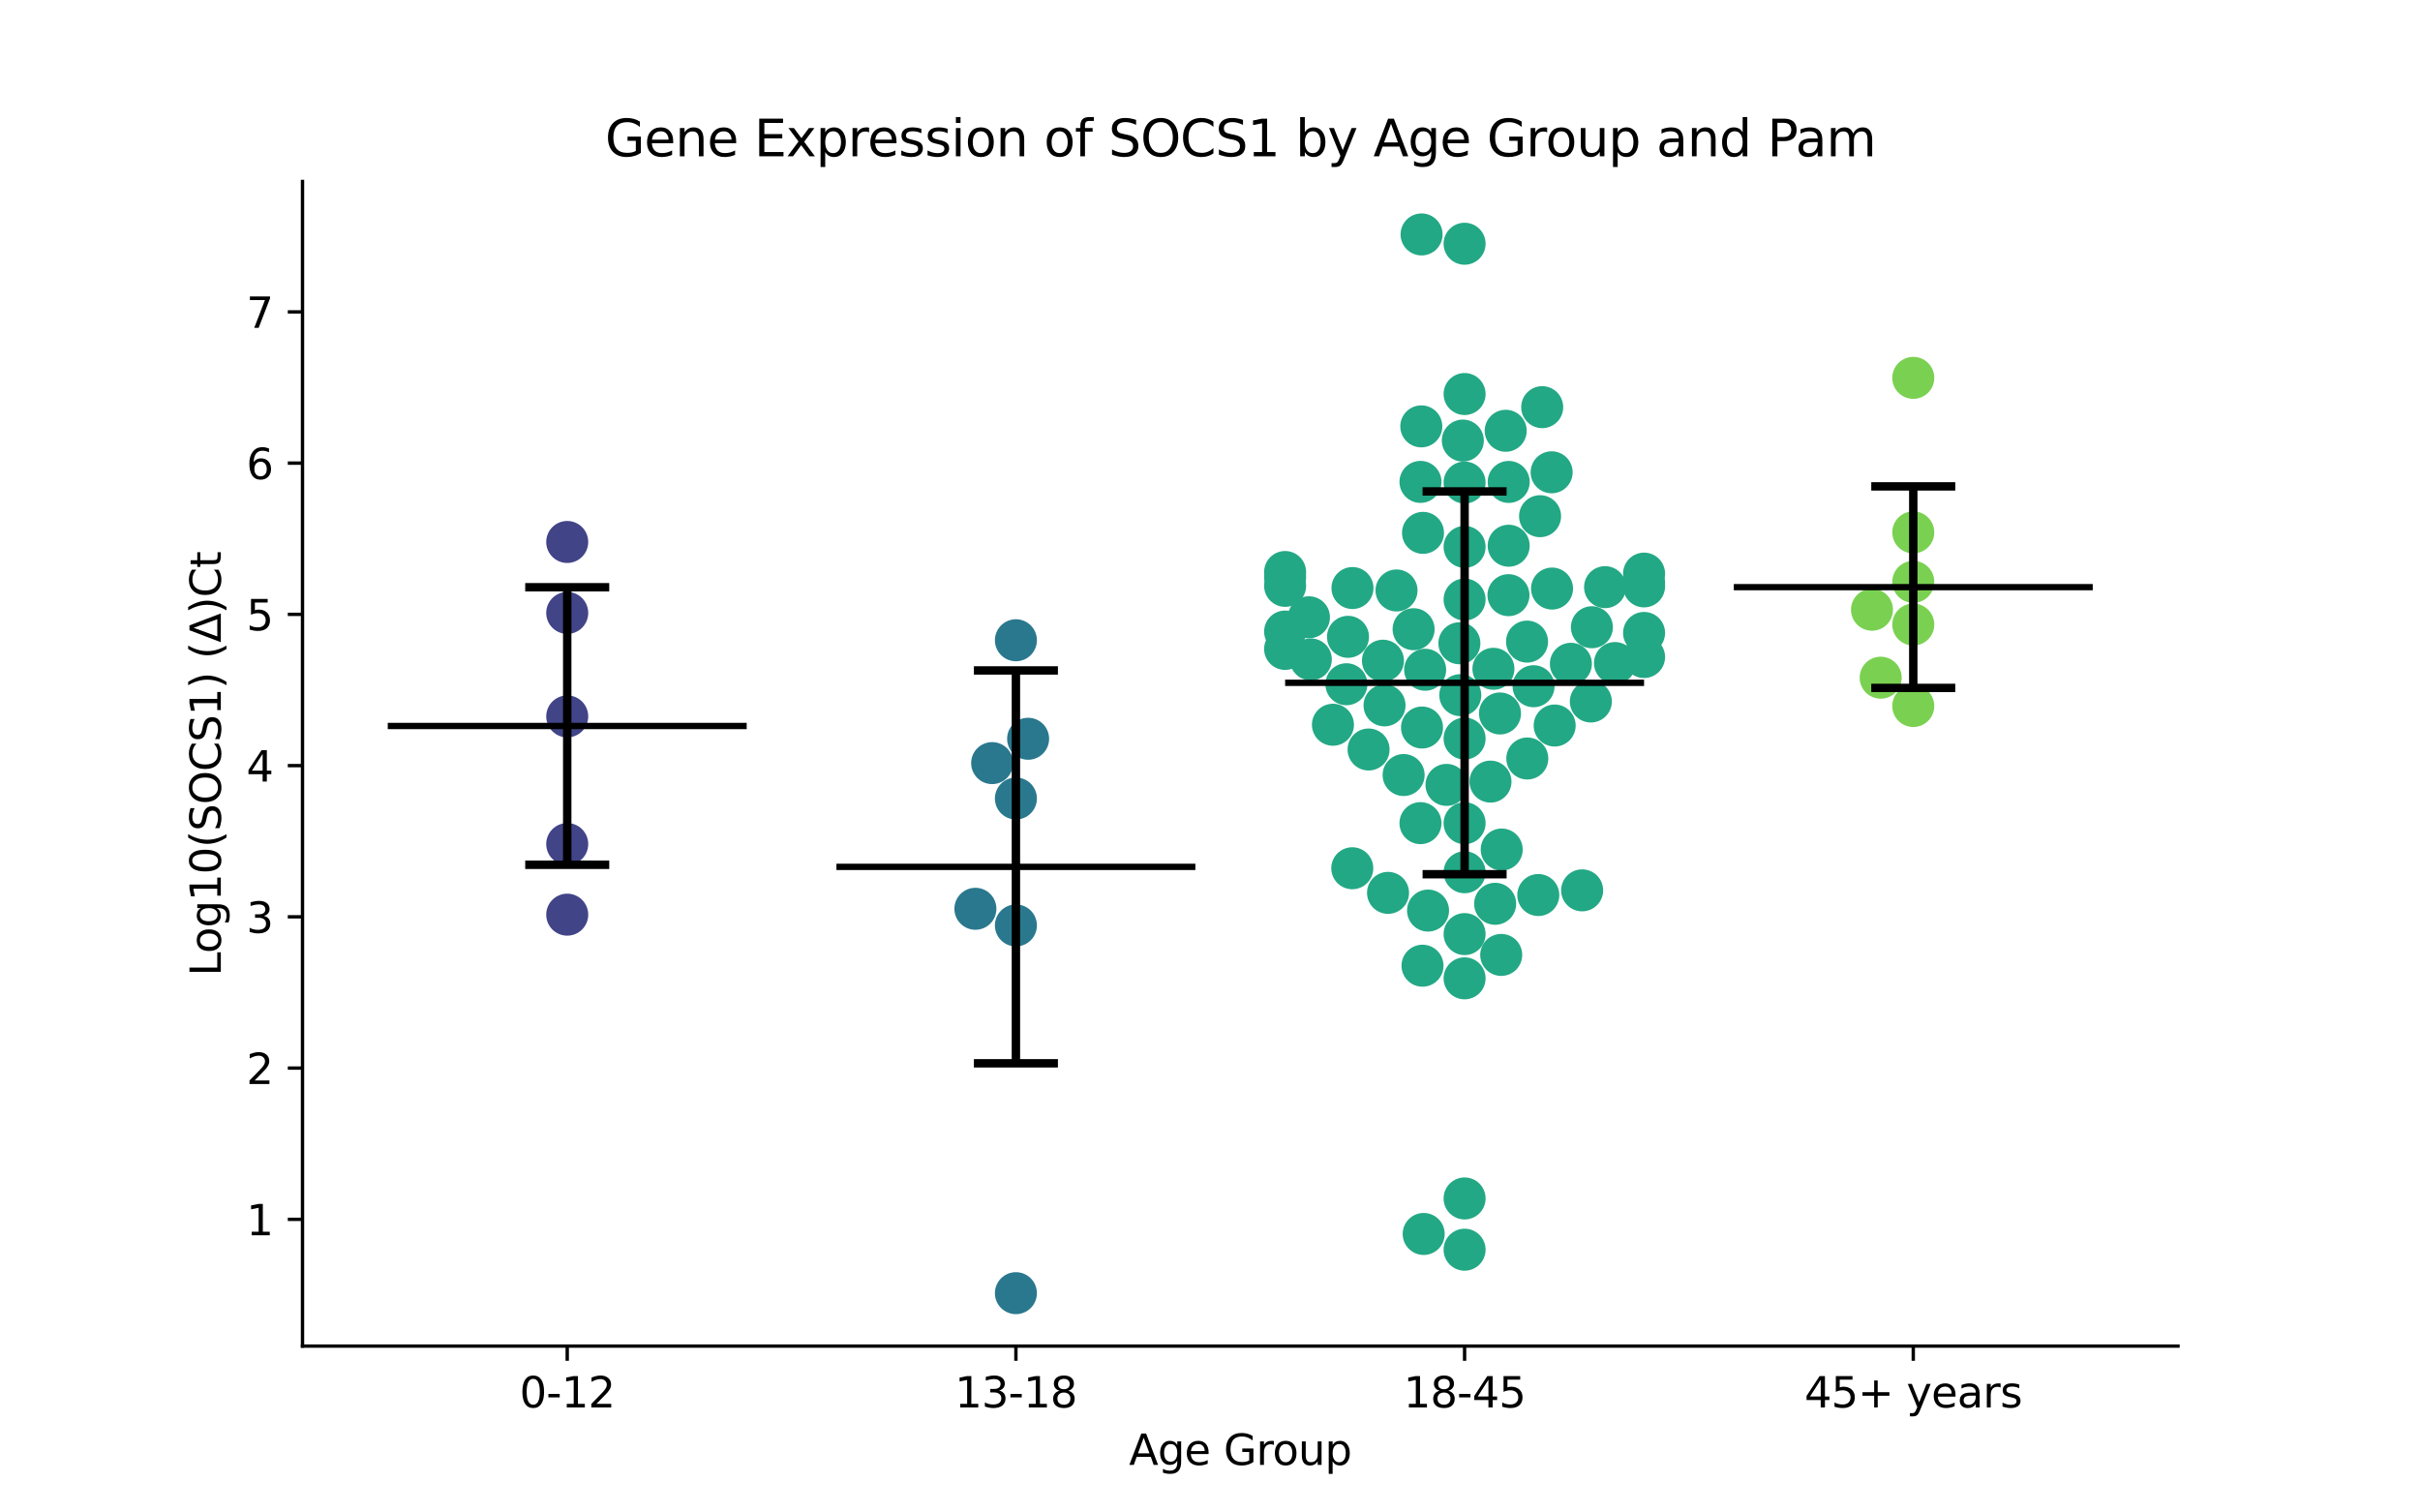 <?xml version="1.0" encoding="utf-8" standalone="no"?>
<!DOCTYPE svg PUBLIC "-//W3C//DTD SVG 1.1//EN"
  "http://www.w3.org/Graphics/SVG/1.1/DTD/svg11.dtd">
<svg xmlns:xlink="http://www.w3.org/1999/xlink" width="576pt" height="360pt" viewBox="0 0 576 360" xmlns="http://www.w3.org/2000/svg" version="1.1">
 <defs>
  <style type="text/css">*{stroke-linejoin: round; stroke-linecap: butt}</style>
 </defs>
 <g id="figure_1">
  <g id="patch_1">
   <path d="M 0 360 
L 576 360 
L 576 0 
L 0 0 
z
" style="fill: #ffffff"/>
  </g>
  <g id="axes_1">
   <g id="patch_2">
    <path d="M 72 320.4 
L 518.4 320.4 
L 518.4 43.2 
L 72 43.2 
z
" style="fill: #ffffff"/>
   </g>
   <g id="PathCollection_1">
    <defs>
     <path id="C0_0_659a786f0b" d="M 0 5 
C 1.326 5 2.598 4.473 3.536 3.536 
C 4.473 2.598 5 1.326 5 -0 
C 5 -1.326 4.473 -2.598 3.536 -3.536 
C 2.598 -4.473 1.326 -5 0 -5 
C -1.326 -5 -2.598 -4.473 -3.536 -3.536 
C -4.473 -2.598 -5 -1.326 -5 0 
C -5 1.326 -4.473 2.598 -3.536 3.536 
C -2.598 4.473 -1.326 5 0 5 
z
"/>
    </defs>
    <g clip-path="url(#p7f934fee6c)">
     <use xlink:href="#C0_0_659a786f0b" x="135.009" y="145.886" style="fill: #414487"/>
    </g>
    <g clip-path="url(#p7f934fee6c)">
     <use xlink:href="#C0_0_659a786f0b" x="135.009" y="170.52" style="fill: #414487"/>
    </g>
    <g clip-path="url(#p7f934fee6c)">
     <use xlink:href="#C0_0_659a786f0b" x="135.009" y="128.999" style="fill: #414487"/>
    </g>
    <g clip-path="url(#p7f934fee6c)">
     <use xlink:href="#C0_0_659a786f0b" x="135.009" y="217.708" style="fill: #414487"/>
    </g>
    <g clip-path="url(#p7f934fee6c)">
     <use xlink:href="#C0_0_659a786f0b" x="135.009" y="200.905" style="fill: #414487"/>
    </g>
   </g>
   <g id="PathCollection_2">
    <defs>
     <path id="C1_0_68ed015bf0" d="M 0 5 
C 1.326 5 2.598 4.473 3.536 3.536 
C 4.473 2.598 5 1.326 5 -0 
C 5 -1.326 4.473 -2.598 3.536 -3.536 
C 2.598 -4.473 1.326 -5 0 -5 
C -1.326 -5 -2.598 -4.473 -3.536 -3.536 
C -4.473 -2.598 -5 -1.326 -5 0 
C -5 1.326 -4.473 2.598 -3.536 3.536 
C -2.598 4.473 -1.326 5 0 5 
z
"/>
    </defs>
    <g clip-path="url(#p7f934fee6c)">
     <use xlink:href="#C1_0_68ed015bf0" x="241.803" y="152.394" style="fill: #2a788e"/>
    </g>
    <g clip-path="url(#p7f934fee6c)">
     <use xlink:href="#C1_0_68ed015bf0" x="241.803" y="307.8" style="fill: #2a788e"/>
    </g>
    <g clip-path="url(#p7f934fee6c)">
     <use xlink:href="#C1_0_68ed015bf0" x="232.161" y="216.309" style="fill: #2a788e"/>
    </g>
    <g clip-path="url(#p7f934fee6c)">
     <use xlink:href="#C1_0_68ed015bf0" x="241.803" y="220.269" style="fill: #2a788e"/>
    </g>
    <g clip-path="url(#p7f934fee6c)">
     <use xlink:href="#C1_0_68ed015bf0" x="241.803" y="190.059" style="fill: #2a788e"/>
    </g>
    <g clip-path="url(#p7f934fee6c)">
     <use xlink:href="#C1_0_68ed015bf0" x="244.708" y="175.84" style="fill: #2a788e"/>
    </g>
    <g clip-path="url(#p7f934fee6c)">
     <use xlink:href="#C1_0_68ed015bf0" x="236.149" y="181.633" style="fill: #2a788e"/>
    </g>
   </g>
   <g id="PathCollection_3">
    <defs>
     <path id="C2_0_ad9849f127" d="M 0 5 
C 1.326 5 2.598 4.473 3.536 3.536 
C 4.473 2.598 5 1.326 5 -0 
C 5 -1.326 4.473 -2.598 3.536 -3.536 
C 2.598 -4.473 1.326 -5 0 -5 
C -1.326 -5 -2.598 -4.473 -3.536 -3.536 
C -4.473 -2.598 -5 -1.326 -5 0 
C -5 1.326 -4.473 2.598 -3.536 3.536 
C -2.598 4.473 -1.326 5 0 5 
z
"/>
    </defs>
    <g clip-path="url(#p7f934fee6c)">
     <use xlink:href="#C2_0_ad9849f127" x="367.07" y="96.912" style="fill: #22a884"/>
    </g>
    <g clip-path="url(#p7f934fee6c)">
     <use xlink:href="#C2_0_ad9849f127" x="334.085" y="184.473" style="fill: #22a884"/>
    </g>
    <g clip-path="url(#p7f934fee6c)">
     <use xlink:href="#C2_0_ad9849f127" x="320.469" y="162.861" style="fill: #22a884"/>
    </g>
    <g clip-path="url(#p7f934fee6c)">
     <use xlink:href="#C2_0_ad9849f127" x="391.315" y="138.709" style="fill: #22a884"/>
    </g>
    <g clip-path="url(#p7f934fee6c)">
     <use xlink:href="#C2_0_ad9849f127" x="348.597" y="58.015" style="fill: #22a884"/>
    </g>
    <g clip-path="url(#p7f934fee6c)">
     <use xlink:href="#C2_0_ad9849f127" x="320.847" y="151.577" style="fill: #22a884"/>
    </g>
    <g clip-path="url(#p7f934fee6c)">
     <use xlink:href="#C2_0_ad9849f127" x="373.895" y="157.999" style="fill: #22a884"/>
    </g>
    <g clip-path="url(#p7f934fee6c)">
     <use xlink:href="#C2_0_ad9849f127" x="348.597" y="93.787" style="fill: #22a884"/>
    </g>
    <g clip-path="url(#p7f934fee6c)">
     <use xlink:href="#C2_0_ad9849f127" x="321.911" y="139.965" style="fill: #22a884"/>
    </g>
    <g clip-path="url(#p7f934fee6c)">
     <use xlink:href="#C2_0_ad9849f127" x="338.293" y="101.485" style="fill: #22a884"/>
    </g>
    <g clip-path="url(#p7f934fee6c)">
     <use xlink:href="#C2_0_ad9849f127" x="321.865" y="206.66" style="fill: #22a884"/>
    </g>
    <g clip-path="url(#p7f934fee6c)">
     <use xlink:href="#C2_0_ad9849f127" x="357.431" y="202.205" style="fill: #22a884"/>
    </g>
    <g clip-path="url(#p7f934fee6c)">
     <use xlink:href="#C2_0_ad9849f127" x="338.358" y="55.8" style="fill: #22a884"/>
    </g>
    <g clip-path="url(#p7f934fee6c)">
     <use xlink:href="#C2_0_ad9849f127" x="384.394" y="157.819" style="fill: #22a884"/>
    </g>
    <g clip-path="url(#p7f934fee6c)">
     <use xlink:href="#C2_0_ad9849f127" x="338.861" y="293.706" style="fill: #22a884"/>
    </g>
    <g clip-path="url(#p7f934fee6c)">
     <use xlink:href="#C2_0_ad9849f127" x="329.167" y="157.26" style="fill: #22a884"/>
    </g>
    <g clip-path="url(#p7f934fee6c)">
     <use xlink:href="#C2_0_ad9849f127" x="317.262" y="172.504" style="fill: #22a884"/>
    </g>
    <g clip-path="url(#p7f934fee6c)">
     <use xlink:href="#C2_0_ad9849f127" x="305.879" y="137.362" style="fill: #22a884"/>
    </g>
    <g clip-path="url(#p7f934fee6c)">
     <use xlink:href="#C2_0_ad9849f127" x="366.562" y="122.864" style="fill: #22a884"/>
    </g>
    <g clip-path="url(#p7f934fee6c)">
     <use xlink:href="#C2_0_ad9849f127" x="359.041" y="141.66" style="fill: #22a884"/>
    </g>
    <g clip-path="url(#p7f934fee6c)">
     <use xlink:href="#C2_0_ad9849f127" x="348.597" y="175.787" style="fill: #22a884"/>
    </g>
    <g clip-path="url(#p7f934fee6c)">
     <use xlink:href="#C2_0_ad9849f127" x="330.375" y="212.518" style="fill: #22a884"/>
    </g>
    <g clip-path="url(#p7f934fee6c)">
     <use xlink:href="#C2_0_ad9849f127" x="370.036" y="172.689" style="fill: #22a884"/>
    </g>
    <g clip-path="url(#p7f934fee6c)">
     <use xlink:href="#C2_0_ad9849f127" x="305.879" y="136.151" style="fill: #22a884"/>
    </g>
    <g clip-path="url(#p7f934fee6c)">
     <use xlink:href="#C2_0_ad9849f127" x="305.879" y="154.456" style="fill: #22a884"/>
    </g>
    <g clip-path="url(#p7f934fee6c)">
     <use xlink:href="#C2_0_ad9849f127" x="338.583" y="229.856" style="fill: #22a884"/>
    </g>
    <g clip-path="url(#p7f934fee6c)">
     <use xlink:href="#C2_0_ad9849f127" x="357.314" y="227.289" style="fill: #22a884"/>
    </g>
    <g clip-path="url(#p7f934fee6c)">
     <use xlink:href="#C2_0_ad9849f127" x="354.759" y="186.039" style="fill: #22a884"/>
    </g>
    <g clip-path="url(#p7f934fee6c)">
     <use xlink:href="#C2_0_ad9849f127" x="348.597" y="285.254" style="fill: #22a884"/>
    </g>
    <g clip-path="url(#p7f934fee6c)">
     <use xlink:href="#C2_0_ad9849f127" x="357.022" y="169.819" style="fill: #22a884"/>
    </g>
    <g clip-path="url(#p7f934fee6c)">
     <use xlink:href="#C2_0_ad9849f127" x="348.597" y="232.863" style="fill: #22a884"/>
    </g>
    <g clip-path="url(#p7f934fee6c)">
     <use xlink:href="#C2_0_ad9849f127" x="355.872" y="215.121" style="fill: #22a884"/>
    </g>
    <g clip-path="url(#p7f934fee6c)">
     <use xlink:href="#C2_0_ad9849f127" x="348.597" y="297.451" style="fill: #22a884"/>
    </g>
    <g clip-path="url(#p7f934fee6c)">
     <use xlink:href="#C2_0_ad9849f127" x="369.41" y="140.089" style="fill: #22a884"/>
    </g>
    <g clip-path="url(#p7f934fee6c)">
     <use xlink:href="#C2_0_ad9849f127" x="365.014" y="163.334" style="fill: #22a884"/>
    </g>
    <g clip-path="url(#p7f934fee6c)">
     <use xlink:href="#C2_0_ad9849f127" x="366.141" y="213.033" style="fill: #22a884"/>
    </g>
    <g clip-path="url(#p7f934fee6c)">
     <use xlink:href="#C2_0_ad9849f127" x="348.597" y="207.611" style="fill: #22a884"/>
    </g>
    <g clip-path="url(#p7f934fee6c)">
     <use xlink:href="#C2_0_ad9849f127" x="338.097" y="195.923" style="fill: #22a884"/>
    </g>
    <g clip-path="url(#p7f934fee6c)">
     <use xlink:href="#C2_0_ad9849f127" x="382.036" y="139.753" style="fill: #22a884"/>
    </g>
    <g clip-path="url(#p7f934fee6c)">
     <use xlink:href="#C2_0_ad9849f127" x="338.098" y="114.701" style="fill: #22a884"/>
    </g>
    <g clip-path="url(#p7f934fee6c)">
     <use xlink:href="#C2_0_ad9849f127" x="355.459" y="159.188" style="fill: #22a884"/>
    </g>
    <g clip-path="url(#p7f934fee6c)">
     <use xlink:href="#C2_0_ad9849f127" x="339.208" y="159.415" style="fill: #22a884"/>
    </g>
    <g clip-path="url(#p7f934fee6c)">
     <use xlink:href="#C2_0_ad9849f127" x="339.897" y="216.733" style="fill: #22a884"/>
    </g>
    <g clip-path="url(#p7f934fee6c)">
     <use xlink:href="#C2_0_ad9849f127" x="363.462" y="152.715" style="fill: #22a884"/>
    </g>
    <g clip-path="url(#p7f934fee6c)">
     <use xlink:href="#C2_0_ad9849f127" x="348.597" y="222.331" style="fill: #22a884"/>
    </g>
    <g clip-path="url(#p7f934fee6c)">
     <use xlink:href="#C2_0_ad9849f127" x="348.597" y="130.17" style="fill: #22a884"/>
    </g>
    <g clip-path="url(#p7f934fee6c)">
     <use xlink:href="#C2_0_ad9849f127" x="359.096" y="114.709" style="fill: #22a884"/>
    </g>
    <g clip-path="url(#p7f934fee6c)">
     <use xlink:href="#C2_0_ad9849f127" x="376.576" y="211.921" style="fill: #22a884"/>
    </g>
    <g clip-path="url(#p7f934fee6c)">
     <use xlink:href="#C2_0_ad9849f127" x="378.9" y="149.296" style="fill: #22a884"/>
    </g>
    <g clip-path="url(#p7f934fee6c)">
     <use xlink:href="#C2_0_ad9849f127" x="305.879" y="150.321" style="fill: #22a884"/>
    </g>
    <g clip-path="url(#p7f934fee6c)">
     <use xlink:href="#C2_0_ad9849f127" x="305.879" y="139.446" style="fill: #22a884"/>
    </g>
    <g clip-path="url(#p7f934fee6c)">
     <use xlink:href="#C2_0_ad9849f127" x="391.315" y="139.574" style="fill: #22a884"/>
    </g>
    <g clip-path="url(#p7f934fee6c)">
     <use xlink:href="#C2_0_ad9849f127" x="347.359" y="153.111" style="fill: #22a884"/>
    </g>
    <g clip-path="url(#p7f934fee6c)">
     <use xlink:href="#C2_0_ad9849f127" x="391.315" y="156.386" style="fill: #22a884"/>
    </g>
    <g clip-path="url(#p7f934fee6c)">
     <use xlink:href="#C2_0_ad9849f127" x="369.316" y="112.417" style="fill: #22a884"/>
    </g>
    <g clip-path="url(#p7f934fee6c)">
     <use xlink:href="#C2_0_ad9849f127" x="359.093" y="129.893" style="fill: #22a884"/>
    </g>
    <g clip-path="url(#p7f934fee6c)">
     <use xlink:href="#C2_0_ad9849f127" x="391.315" y="150.652" style="fill: #22a884"/>
    </g>
    <g clip-path="url(#p7f934fee6c)">
     <use xlink:href="#C2_0_ad9849f127" x="344.291" y="186.821" style="fill: #22a884"/>
    </g>
    <g clip-path="url(#p7f934fee6c)">
     <use xlink:href="#C2_0_ad9849f127" x="348.597" y="195.941" style="fill: #22a884"/>
    </g>
    <g clip-path="url(#p7f934fee6c)">
     <use xlink:href="#C2_0_ad9849f127" x="347.573" y="165.459" style="fill: #22a884"/>
    </g>
    <g clip-path="url(#p7f934fee6c)">
     <use xlink:href="#C2_0_ad9849f127" x="358.386" y="102.534" style="fill: #22a884"/>
    </g>
    <g clip-path="url(#p7f934fee6c)">
     <use xlink:href="#C2_0_ad9849f127" x="338.7" y="126.829" style="fill: #22a884"/>
    </g>
    <g clip-path="url(#p7f934fee6c)">
     <use xlink:href="#C2_0_ad9849f127" x="325.746" y="178.396" style="fill: #22a884"/>
    </g>
    <g clip-path="url(#p7f934fee6c)">
     <use xlink:href="#C2_0_ad9849f127" x="378.648" y="166.969" style="fill: #22a884"/>
    </g>
    <g clip-path="url(#p7f934fee6c)">
     <use xlink:href="#C2_0_ad9849f127" x="311.995" y="156.956" style="fill: #22a884"/>
    </g>
    <g clip-path="url(#p7f934fee6c)">
     <use xlink:href="#C2_0_ad9849f127" x="391.315" y="136.535" style="fill: #22a884"/>
    </g>
    <g clip-path="url(#p7f934fee6c)">
     <use xlink:href="#C2_0_ad9849f127" x="348.597" y="114.857" style="fill: #22a884"/>
    </g>
    <g clip-path="url(#p7f934fee6c)">
     <use xlink:href="#C2_0_ad9849f127" x="348.176" y="104.865" style="fill: #22a884"/>
    </g>
    <g clip-path="url(#p7f934fee6c)">
     <use xlink:href="#C2_0_ad9849f127" x="348.597" y="142.697" style="fill: #22a884"/>
    </g>
    <g clip-path="url(#p7f934fee6c)">
     <use xlink:href="#C2_0_ad9849f127" x="332.394" y="140.544" style="fill: #22a884"/>
    </g>
    <g clip-path="url(#p7f934fee6c)">
     <use xlink:href="#C2_0_ad9849f127" x="363.525" y="180.535" style="fill: #22a884"/>
    </g>
    <g clip-path="url(#p7f934fee6c)">
     <use xlink:href="#C2_0_ad9849f127" x="336.46" y="149.764" style="fill: #22a884"/>
    </g>
    <g clip-path="url(#p7f934fee6c)">
     <use xlink:href="#C2_0_ad9849f127" x="329.542" y="167.894" style="fill: #22a884"/>
    </g>
    <g clip-path="url(#p7f934fee6c)">
     <use xlink:href="#C2_0_ad9849f127" x="338.464" y="173.166" style="fill: #22a884"/>
    </g>
    <g clip-path="url(#p7f934fee6c)">
     <use xlink:href="#C2_0_ad9849f127" x="311.552" y="146.925" style="fill: #22a884"/>
    </g>
   </g>
   <g id="PathCollection_4">
    <defs>
     <path id="C3_0_7dc3553ab7" d="M 0 5 
C 1.326 5 2.598 4.473 3.536 3.536 
C 4.473 2.598 5 1.326 5 -0 
C 5 -1.326 4.473 -2.598 3.536 -3.536 
C 2.598 -4.473 1.326 -5 0 -5 
C -1.326 -5 -2.598 -4.473 -3.536 -3.536 
C -4.473 -2.598 -5 -1.326 -5 0 
C -5 1.326 -4.473 2.598 -3.536 3.536 
C -2.598 4.473 -1.326 5 0 5 
z
"/>
    </defs>
    <g clip-path="url(#p7f934fee6c)">
     <use xlink:href="#C3_0_7dc3553ab7" x="447.633" y="161.305" style="fill: #7ad151"/>
    </g>
    <g clip-path="url(#p7f934fee6c)">
     <use xlink:href="#C3_0_7dc3553ab7" x="455.391" y="89.938" style="fill: #7ad151"/>
    </g>
    <g clip-path="url(#p7f934fee6c)">
     <use xlink:href="#C3_0_7dc3553ab7" x="455.391" y="138.49" style="fill: #7ad151"/>
    </g>
    <g clip-path="url(#p7f934fee6c)">
     <use xlink:href="#C3_0_7dc3553ab7" x="455.391" y="168.043" style="fill: #7ad151"/>
    </g>
    <g clip-path="url(#p7f934fee6c)">
     <use xlink:href="#C3_0_7dc3553ab7" x="455.391" y="148.652" style="fill: #7ad151"/>
    </g>
    <g clip-path="url(#p7f934fee6c)">
     <use xlink:href="#C3_0_7dc3553ab7" x="445.565" y="145.127" style="fill: #7ad151"/>
    </g>
    <g clip-path="url(#p7f934fee6c)">
     <use xlink:href="#C3_0_7dc3553ab7" x="455.391" y="126.717" style="fill: #7ad151"/>
    </g>
   </g>
   <g id="matplotlib.axis_1">
    <g id="xtick_1">
     <g id="line2d_1">
      <defs>
       <path id="m7ef23a0f85" d="M 0 0 
L 0 3.5 
" style="stroke: #000000; stroke-width: 0.8"/>
      </defs>
      <g>
       <use xlink:href="#m7ef23a0f85" x="135.009" y="320.4" style="stroke: #000000; stroke-width: 0.8"/>
      </g>
     </g>
     <g id="text_1">
      <!-- 0-12 -->
      <g transform="translate(123.661 334.998) scale(0.1 -0.1)">
       <defs>
        <path id="DejaVuSans-30" d="M 2034 4250 
Q 1547 4250 1301 3770 
Q 1056 3291 1056 2328 
Q 1056 1369 1301 889 
Q 1547 409 2034 409 
Q 2525 409 2770 889 
Q 3016 1369 3016 2328 
Q 3016 3291 2770 3770 
Q 2525 4250 2034 4250 
z
M 2034 4750 
Q 2819 4750 3233 4129 
Q 3647 3509 3647 2328 
Q 3647 1150 3233 529 
Q 2819 -91 2034 -91 
Q 1250 -91 836 529 
Q 422 1150 422 2328 
Q 422 3509 836 4129 
Q 1250 4750 2034 4750 
z
" transform="scale(0.016)"/>
        <path id="DejaVuSans-2d" d="M 313 2009 
L 1997 2009 
L 1997 1497 
L 313 1497 
L 313 2009 
z
" transform="scale(0.016)"/>
        <path id="DejaVuSans-31" d="M 794 531 
L 1825 531 
L 1825 4091 
L 703 3866 
L 703 4441 
L 1819 4666 
L 2450 4666 
L 2450 531 
L 3481 531 
L 3481 0 
L 794 0 
L 794 531 
z
" transform="scale(0.016)"/>
        <path id="DejaVuSans-32" d="M 1228 531 
L 3431 531 
L 3431 0 
L 469 0 
L 469 531 
Q 828 903 1448 1529 
Q 2069 2156 2228 2338 
Q 2531 2678 2651 2914 
Q 2772 3150 2772 3378 
Q 2772 3750 2511 3984 
Q 2250 4219 1831 4219 
Q 1534 4219 1204 4116 
Q 875 4013 500 3803 
L 500 4441 
Q 881 4594 1212 4672 
Q 1544 4750 1819 4750 
Q 2544 4750 2975 4387 
Q 3406 4025 3406 3419 
Q 3406 3131 3298 2873 
Q 3191 2616 2906 2266 
Q 2828 2175 2409 1742 
Q 1991 1309 1228 531 
z
" transform="scale(0.016)"/>
       </defs>
       <use xlink:href="#DejaVuSans-30"/>
       <use xlink:href="#DejaVuSans-2d" x="63.623"/>
       <use xlink:href="#DejaVuSans-31" x="99.707"/>
       <use xlink:href="#DejaVuSans-32" x="163.33"/>
      </g>
     </g>
    </g>
    <g id="xtick_2">
     <g id="line2d_2">
      <g>
       <use xlink:href="#m7ef23a0f85" x="241.803" y="320.4" style="stroke: #000000; stroke-width: 0.8"/>
      </g>
     </g>
     <g id="text_2">
      <!-- 13-18 -->
      <g transform="translate(227.274 334.998) scale(0.1 -0.1)">
       <defs>
        <path id="DejaVuSans-33" d="M 2597 2516 
Q 3050 2419 3304 2112 
Q 3559 1806 3559 1356 
Q 3559 666 3084 287 
Q 2609 -91 1734 -91 
Q 1441 -91 1130 -33 
Q 819 25 488 141 
L 488 750 
Q 750 597 1062 519 
Q 1375 441 1716 441 
Q 2309 441 2620 675 
Q 2931 909 2931 1356 
Q 2931 1769 2642 2001 
Q 2353 2234 1838 2234 
L 1294 2234 
L 1294 2753 
L 1863 2753 
Q 2328 2753 2575 2939 
Q 2822 3125 2822 3475 
Q 2822 3834 2567 4026 
Q 2313 4219 1838 4219 
Q 1578 4219 1281 4162 
Q 984 4106 628 3988 
L 628 4550 
Q 988 4650 1302 4700 
Q 1616 4750 1894 4750 
Q 2613 4750 3031 4423 
Q 3450 4097 3450 3541 
Q 3450 3153 3228 2886 
Q 3006 2619 2597 2516 
z
" transform="scale(0.016)"/>
        <path id="DejaVuSans-38" d="M 2034 2216 
Q 1584 2216 1326 1975 
Q 1069 1734 1069 1313 
Q 1069 891 1326 650 
Q 1584 409 2034 409 
Q 2484 409 2743 651 
Q 3003 894 3003 1313 
Q 3003 1734 2745 1975 
Q 2488 2216 2034 2216 
z
M 1403 2484 
Q 997 2584 770 2862 
Q 544 3141 544 3541 
Q 544 4100 942 4425 
Q 1341 4750 2034 4750 
Q 2731 4750 3128 4425 
Q 3525 4100 3525 3541 
Q 3525 3141 3298 2862 
Q 3072 2584 2669 2484 
Q 3125 2378 3379 2068 
Q 3634 1759 3634 1313 
Q 3634 634 3220 271 
Q 2806 -91 2034 -91 
Q 1263 -91 848 271 
Q 434 634 434 1313 
Q 434 1759 690 2068 
Q 947 2378 1403 2484 
z
M 1172 3481 
Q 1172 3119 1398 2916 
Q 1625 2713 2034 2713 
Q 2441 2713 2670 2916 
Q 2900 3119 2900 3481 
Q 2900 3844 2670 4047 
Q 2441 4250 2034 4250 
Q 1625 4250 1398 4047 
Q 1172 3844 1172 3481 
z
" transform="scale(0.016)"/>
       </defs>
       <use xlink:href="#DejaVuSans-31"/>
       <use xlink:href="#DejaVuSans-33" x="63.623"/>
       <use xlink:href="#DejaVuSans-2d" x="127.246"/>
       <use xlink:href="#DejaVuSans-31" x="163.33"/>
       <use xlink:href="#DejaVuSans-38" x="226.953"/>
      </g>
     </g>
    </g>
    <g id="xtick_3">
     <g id="line2d_3">
      <g>
       <use xlink:href="#m7ef23a0f85" x="348.597" y="320.4" style="stroke: #000000; stroke-width: 0.8"/>
      </g>
     </g>
     <g id="text_3">
      <!-- 18-45 -->
      <g transform="translate(334.068 334.998) scale(0.1 -0.1)">
       <defs>
        <path id="DejaVuSans-34" d="M 2419 4116 
L 825 1625 
L 2419 1625 
L 2419 4116 
z
M 2253 4666 
L 3047 4666 
L 3047 1625 
L 3713 1625 
L 3713 1100 
L 3047 1100 
L 3047 0 
L 2419 0 
L 2419 1100 
L 313 1100 
L 313 1709 
L 2253 4666 
z
" transform="scale(0.016)"/>
        <path id="DejaVuSans-35" d="M 691 4666 
L 3169 4666 
L 3169 4134 
L 1269 4134 
L 1269 2991 
Q 1406 3038 1543 3061 
Q 1681 3084 1819 3084 
Q 2600 3084 3056 2656 
Q 3513 2228 3513 1497 
Q 3513 744 3044 326 
Q 2575 -91 1722 -91 
Q 1428 -91 1123 -41 
Q 819 9 494 109 
L 494 744 
Q 775 591 1075 516 
Q 1375 441 1709 441 
Q 2250 441 2565 725 
Q 2881 1009 2881 1497 
Q 2881 1984 2565 2268 
Q 2250 2553 1709 2553 
Q 1456 2553 1204 2497 
Q 953 2441 691 2322 
L 691 4666 
z
" transform="scale(0.016)"/>
       </defs>
       <use xlink:href="#DejaVuSans-31"/>
       <use xlink:href="#DejaVuSans-38" x="63.623"/>
       <use xlink:href="#DejaVuSans-2d" x="127.246"/>
       <use xlink:href="#DejaVuSans-34" x="163.33"/>
       <use xlink:href="#DejaVuSans-35" x="226.953"/>
      </g>
     </g>
    </g>
    <g id="xtick_4">
     <g id="line2d_4">
      <g>
       <use xlink:href="#m7ef23a0f85" x="455.391" y="320.4" style="stroke: #000000; stroke-width: 0.8"/>
      </g>
     </g>
     <g id="text_4">
      <!-- 45+ years -->
      <g transform="translate(429.49 334.998) scale(0.1 -0.1)">
       <defs>
        <path id="DejaVuSans-2b" d="M 2944 4013 
L 2944 2272 
L 4684 2272 
L 4684 1741 
L 2944 1741 
L 2944 0 
L 2419 0 
L 2419 1741 
L 678 1741 
L 678 2272 
L 2419 2272 
L 2419 4013 
L 2944 4013 
z
" transform="scale(0.016)"/>
        <path id="DejaVuSans-20" transform="scale(0.016)"/>
        <path id="DejaVuSans-79" d="M 2059 -325 
Q 1816 -950 1584 -1140 
Q 1353 -1331 966 -1331 
L 506 -1331 
L 506 -850 
L 844 -850 
Q 1081 -850 1212 -737 
Q 1344 -625 1503 -206 
L 1606 56 
L 191 3500 
L 800 3500 
L 1894 763 
L 2988 3500 
L 3597 3500 
L 2059 -325 
z
" transform="scale(0.016)"/>
        <path id="DejaVuSans-65" d="M 3597 1894 
L 3597 1613 
L 953 1613 
Q 991 1019 1311 708 
Q 1631 397 2203 397 
Q 2534 397 2845 478 
Q 3156 559 3463 722 
L 3463 178 
Q 3153 47 2828 -22 
Q 2503 -91 2169 -91 
Q 1331 -91 842 396 
Q 353 884 353 1716 
Q 353 2575 817 3079 
Q 1281 3584 2069 3584 
Q 2775 3584 3186 3129 
Q 3597 2675 3597 1894 
z
M 3022 2063 
Q 3016 2534 2758 2815 
Q 2500 3097 2075 3097 
Q 1594 3097 1305 2825 
Q 1016 2553 972 2059 
L 3022 2063 
z
" transform="scale(0.016)"/>
        <path id="DejaVuSans-61" d="M 2194 1759 
Q 1497 1759 1228 1600 
Q 959 1441 959 1056 
Q 959 750 1161 570 
Q 1363 391 1709 391 
Q 2188 391 2477 730 
Q 2766 1069 2766 1631 
L 2766 1759 
L 2194 1759 
z
M 3341 1997 
L 3341 0 
L 2766 0 
L 2766 531 
Q 2569 213 2275 61 
Q 1981 -91 1556 -91 
Q 1019 -91 701 211 
Q 384 513 384 1019 
Q 384 1609 779 1909 
Q 1175 2209 1959 2209 
L 2766 2209 
L 2766 2266 
Q 2766 2663 2505 2880 
Q 2244 3097 1772 3097 
Q 1472 3097 1187 3025 
Q 903 2953 641 2809 
L 641 3341 
Q 956 3463 1253 3523 
Q 1550 3584 1831 3584 
Q 2591 3584 2966 3190 
Q 3341 2797 3341 1997 
z
" transform="scale(0.016)"/>
        <path id="DejaVuSans-72" d="M 2631 2963 
Q 2534 3019 2420 3045 
Q 2306 3072 2169 3072 
Q 1681 3072 1420 2755 
Q 1159 2438 1159 1844 
L 1159 0 
L 581 0 
L 581 3500 
L 1159 3500 
L 1159 2956 
Q 1341 3275 1631 3429 
Q 1922 3584 2338 3584 
Q 2397 3584 2469 3576 
Q 2541 3569 2628 3553 
L 2631 2963 
z
" transform="scale(0.016)"/>
        <path id="DejaVuSans-73" d="M 2834 3397 
L 2834 2853 
Q 2591 2978 2328 3040 
Q 2066 3103 1784 3103 
Q 1356 3103 1142 2972 
Q 928 2841 928 2578 
Q 928 2378 1081 2264 
Q 1234 2150 1697 2047 
L 1894 2003 
Q 2506 1872 2764 1633 
Q 3022 1394 3022 966 
Q 3022 478 2636 193 
Q 2250 -91 1575 -91 
Q 1294 -91 989 -36 
Q 684 19 347 128 
L 347 722 
Q 666 556 975 473 
Q 1284 391 1588 391 
Q 1994 391 2212 530 
Q 2431 669 2431 922 
Q 2431 1156 2273 1281 
Q 2116 1406 1581 1522 
L 1381 1569 
Q 847 1681 609 1914 
Q 372 2147 372 2553 
Q 372 3047 722 3315 
Q 1072 3584 1716 3584 
Q 2034 3584 2315 3537 
Q 2597 3491 2834 3397 
z
" transform="scale(0.016)"/>
       </defs>
       <use xlink:href="#DejaVuSans-34"/>
       <use xlink:href="#DejaVuSans-35" x="63.623"/>
       <use xlink:href="#DejaVuSans-2b" x="127.246"/>
       <use xlink:href="#DejaVuSans-20" x="211.035"/>
       <use xlink:href="#DejaVuSans-79" x="242.822"/>
       <use xlink:href="#DejaVuSans-65" x="302.002"/>
       <use xlink:href="#DejaVuSans-61" x="363.525"/>
       <use xlink:href="#DejaVuSans-72" x="424.805"/>
       <use xlink:href="#DejaVuSans-73" x="465.918"/>
      </g>
     </g>
    </g>
    <g id="text_5">
     <!-- Age Group -->
     <g transform="translate(268.72 348.677) scale(0.1 -0.1)">
      <defs>
       <path id="DejaVuSans-41" d="M 2188 4044 
L 1331 1722 
L 3047 1722 
L 2188 4044 
z
M 1831 4666 
L 2547 4666 
L 4325 0 
L 3669 0 
L 3244 1197 
L 1141 1197 
L 716 0 
L 50 0 
L 1831 4666 
z
" transform="scale(0.016)"/>
       <path id="DejaVuSans-67" d="M 2906 1791 
Q 2906 2416 2648 2759 
Q 2391 3103 1925 3103 
Q 1463 3103 1205 2759 
Q 947 2416 947 1791 
Q 947 1169 1205 825 
Q 1463 481 1925 481 
Q 2391 481 2648 825 
Q 2906 1169 2906 1791 
z
M 3481 434 
Q 3481 -459 3084 -895 
Q 2688 -1331 1869 -1331 
Q 1566 -1331 1297 -1286 
Q 1028 -1241 775 -1147 
L 775 -588 
Q 1028 -725 1275 -790 
Q 1522 -856 1778 -856 
Q 2344 -856 2625 -561 
Q 2906 -266 2906 331 
L 2906 616 
Q 2728 306 2450 153 
Q 2172 0 1784 0 
Q 1141 0 747 490 
Q 353 981 353 1791 
Q 353 2603 747 3093 
Q 1141 3584 1784 3584 
Q 2172 3584 2450 3431 
Q 2728 3278 2906 2969 
L 2906 3500 
L 3481 3500 
L 3481 434 
z
" transform="scale(0.016)"/>
       <path id="DejaVuSans-47" d="M 3809 666 
L 3809 1919 
L 2778 1919 
L 2778 2438 
L 4434 2438 
L 4434 434 
Q 4069 175 3628 42 
Q 3188 -91 2688 -91 
Q 1594 -91 976 548 
Q 359 1188 359 2328 
Q 359 3472 976 4111 
Q 1594 4750 2688 4750 
Q 3144 4750 3555 4637 
Q 3966 4525 4313 4306 
L 4313 3634 
Q 3963 3931 3569 4081 
Q 3175 4231 2741 4231 
Q 1884 4231 1454 3753 
Q 1025 3275 1025 2328 
Q 1025 1384 1454 906 
Q 1884 428 2741 428 
Q 3075 428 3337 486 
Q 3600 544 3809 666 
z
" transform="scale(0.016)"/>
       <path id="DejaVuSans-6f" d="M 1959 3097 
Q 1497 3097 1228 2736 
Q 959 2375 959 1747 
Q 959 1119 1226 758 
Q 1494 397 1959 397 
Q 2419 397 2687 759 
Q 2956 1122 2956 1747 
Q 2956 2369 2687 2733 
Q 2419 3097 1959 3097 
z
M 1959 3584 
Q 2709 3584 3137 3096 
Q 3566 2609 3566 1747 
Q 3566 888 3137 398 
Q 2709 -91 1959 -91 
Q 1206 -91 779 398 
Q 353 888 353 1747 
Q 353 2609 779 3096 
Q 1206 3584 1959 3584 
z
" transform="scale(0.016)"/>
       <path id="DejaVuSans-75" d="M 544 1381 
L 544 3500 
L 1119 3500 
L 1119 1403 
Q 1119 906 1312 657 
Q 1506 409 1894 409 
Q 2359 409 2629 706 
Q 2900 1003 2900 1516 
L 2900 3500 
L 3475 3500 
L 3475 0 
L 2900 0 
L 2900 538 
Q 2691 219 2414 64 
Q 2138 -91 1772 -91 
Q 1169 -91 856 284 
Q 544 659 544 1381 
z
M 1991 3584 
L 1991 3584 
z
" transform="scale(0.016)"/>
       <path id="DejaVuSans-70" d="M 1159 525 
L 1159 -1331 
L 581 -1331 
L 581 3500 
L 1159 3500 
L 1159 2969 
Q 1341 3281 1617 3432 
Q 1894 3584 2278 3584 
Q 2916 3584 3314 3078 
Q 3713 2572 3713 1747 
Q 3713 922 3314 415 
Q 2916 -91 2278 -91 
Q 1894 -91 1617 61 
Q 1341 213 1159 525 
z
M 3116 1747 
Q 3116 2381 2855 2742 
Q 2594 3103 2138 3103 
Q 1681 3103 1420 2742 
Q 1159 2381 1159 1747 
Q 1159 1113 1420 752 
Q 1681 391 2138 391 
Q 2594 391 2855 752 
Q 3116 1113 3116 1747 
z
" transform="scale(0.016)"/>
      </defs>
      <use xlink:href="#DejaVuSans-41"/>
      <use xlink:href="#DejaVuSans-67" x="68.408"/>
      <use xlink:href="#DejaVuSans-65" x="131.885"/>
      <use xlink:href="#DejaVuSans-20" x="193.408"/>
      <use xlink:href="#DejaVuSans-47" x="225.195"/>
      <use xlink:href="#DejaVuSans-72" x="302.686"/>
      <use xlink:href="#DejaVuSans-6f" x="341.549"/>
      <use xlink:href="#DejaVuSans-75" x="402.73"/>
      <use xlink:href="#DejaVuSans-70" x="466.109"/>
     </g>
    </g>
   </g>
   <g id="matplotlib.axis_2">
    <g id="ytick_1">
     <g id="line2d_5">
      <defs>
       <path id="mf330d3996f" d="M 0 0 
L -3.5 0 
" style="stroke: #000000; stroke-width: 0.8"/>
      </defs>
      <g>
       <use xlink:href="#mf330d3996f" x="72" y="290.224" style="stroke: #000000; stroke-width: 0.8"/>
      </g>
     </g>
     <g id="text_6">
      <!-- 1 -->
      <g transform="translate(58.638 294.023) scale(0.1 -0.1)">
       <use xlink:href="#DejaVuSans-31"/>
      </g>
     </g>
    </g>
    <g id="ytick_2">
     <g id="line2d_6">
      <g>
       <use xlink:href="#mf330d3996f" x="72" y="254.226" style="stroke: #000000; stroke-width: 0.8"/>
      </g>
     </g>
     <g id="text_7">
      <!-- 2 -->
      <g transform="translate(58.638 258.025) scale(0.1 -0.1)">
       <use xlink:href="#DejaVuSans-32"/>
      </g>
     </g>
    </g>
    <g id="ytick_3">
     <g id="line2d_7">
      <g>
       <use xlink:href="#mf330d3996f" x="72" y="218.227" style="stroke: #000000; stroke-width: 0.8"/>
      </g>
     </g>
     <g id="text_8">
      <!-- 3 -->
      <g transform="translate(58.638 222.026) scale(0.1 -0.1)">
       <use xlink:href="#DejaVuSans-33"/>
      </g>
     </g>
    </g>
    <g id="ytick_4">
     <g id="line2d_8">
      <g>
       <use xlink:href="#mf330d3996f" x="72" y="182.228" style="stroke: #000000; stroke-width: 0.8"/>
      </g>
     </g>
     <g id="text_9">
      <!-- 4 -->
      <g transform="translate(58.638 186.028) scale(0.1 -0.1)">
       <use xlink:href="#DejaVuSans-34"/>
      </g>
     </g>
    </g>
    <g id="ytick_5">
     <g id="line2d_9">
      <g>
       <use xlink:href="#mf330d3996f" x="72" y="146.23" style="stroke: #000000; stroke-width: 0.8"/>
      </g>
     </g>
     <g id="text_10">
      <!-- 5 -->
      <g transform="translate(58.638 150.029) scale(0.1 -0.1)">
       <use xlink:href="#DejaVuSans-35"/>
      </g>
     </g>
    </g>
    <g id="ytick_6">
     <g id="line2d_10">
      <g>
       <use xlink:href="#mf330d3996f" x="72" y="110.231" style="stroke: #000000; stroke-width: 0.8"/>
      </g>
     </g>
     <g id="text_11">
      <!-- 6 -->
      <g transform="translate(58.638 114.031) scale(0.1 -0.1)">
       <defs>
        <path id="DejaVuSans-36" d="M 2113 2584 
Q 1688 2584 1439 2293 
Q 1191 2003 1191 1497 
Q 1191 994 1439 701 
Q 1688 409 2113 409 
Q 2538 409 2786 701 
Q 3034 994 3034 1497 
Q 3034 2003 2786 2293 
Q 2538 2584 2113 2584 
z
M 3366 4563 
L 3366 3988 
Q 3128 4100 2886 4159 
Q 2644 4219 2406 4219 
Q 1781 4219 1451 3797 
Q 1122 3375 1075 2522 
Q 1259 2794 1537 2939 
Q 1816 3084 2150 3084 
Q 2853 3084 3261 2657 
Q 3669 2231 3669 1497 
Q 3669 778 3244 343 
Q 2819 -91 2113 -91 
Q 1303 -91 875 529 
Q 447 1150 447 2328 
Q 447 3434 972 4092 
Q 1497 4750 2381 4750 
Q 2619 4750 2861 4703 
Q 3103 4656 3366 4563 
z
" transform="scale(0.016)"/>
       </defs>
       <use xlink:href="#DejaVuSans-36"/>
      </g>
     </g>
    </g>
    <g id="ytick_7">
     <g id="line2d_11">
      <g>
       <use xlink:href="#mf330d3996f" x="72" y="74.233" style="stroke: #000000; stroke-width: 0.8"/>
      </g>
     </g>
     <g id="text_12">
      <!-- 7 -->
      <g transform="translate(58.638 78.032) scale(0.1 -0.1)">
       <defs>
        <path id="DejaVuSans-37" d="M 525 4666 
L 3525 4666 
L 3525 4397 
L 1831 0 
L 1172 0 
L 2766 4134 
L 525 4134 
L 525 4666 
z
" transform="scale(0.016)"/>
       </defs>
       <use xlink:href="#DejaVuSans-37"/>
      </g>
     </g>
    </g>
    <g id="text_13">
     <!-- Log10(SOCS1) (Δ)Ct -->
     <g transform="translate(52.558 232.316) rotate(-90) scale(0.1 -0.1)">
      <defs>
       <path id="DejaVuSans-4c" d="M 628 4666 
L 1259 4666 
L 1259 531 
L 3531 531 
L 3531 0 
L 628 0 
L 628 4666 
z
" transform="scale(0.016)"/>
       <path id="DejaVuSans-28" d="M 1984 4856 
Q 1566 4138 1362 3434 
Q 1159 2731 1159 2009 
Q 1159 1288 1364 580 
Q 1569 -128 1984 -844 
L 1484 -844 
Q 1016 -109 783 600 
Q 550 1309 550 2009 
Q 550 2706 781 3412 
Q 1013 4119 1484 4856 
L 1984 4856 
z
" transform="scale(0.016)"/>
       <path id="DejaVuSans-53" d="M 3425 4513 
L 3425 3897 
Q 3066 4069 2747 4153 
Q 2428 4238 2131 4238 
Q 1616 4238 1336 4038 
Q 1056 3838 1056 3469 
Q 1056 3159 1242 3001 
Q 1428 2844 1947 2747 
L 2328 2669 
Q 3034 2534 3370 2195 
Q 3706 1856 3706 1288 
Q 3706 609 3251 259 
Q 2797 -91 1919 -91 
Q 1588 -91 1214 -16 
Q 841 59 441 206 
L 441 856 
Q 825 641 1194 531 
Q 1563 422 1919 422 
Q 2459 422 2753 634 
Q 3047 847 3047 1241 
Q 3047 1584 2836 1778 
Q 2625 1972 2144 2069 
L 1759 2144 
Q 1053 2284 737 2584 
Q 422 2884 422 3419 
Q 422 4038 858 4394 
Q 1294 4750 2059 4750 
Q 2388 4750 2728 4690 
Q 3069 4631 3425 4513 
z
" transform="scale(0.016)"/>
       <path id="DejaVuSans-4f" d="M 2522 4238 
Q 1834 4238 1429 3725 
Q 1025 3213 1025 2328 
Q 1025 1447 1429 934 
Q 1834 422 2522 422 
Q 3209 422 3611 934 
Q 4013 1447 4013 2328 
Q 4013 3213 3611 3725 
Q 3209 4238 2522 4238 
z
M 2522 4750 
Q 3503 4750 4090 4092 
Q 4678 3434 4678 2328 
Q 4678 1225 4090 567 
Q 3503 -91 2522 -91 
Q 1538 -91 948 565 
Q 359 1222 359 2328 
Q 359 3434 948 4092 
Q 1538 4750 2522 4750 
z
" transform="scale(0.016)"/>
       <path id="DejaVuSans-43" d="M 4122 4306 
L 4122 3641 
Q 3803 3938 3442 4084 
Q 3081 4231 2675 4231 
Q 1875 4231 1450 3742 
Q 1025 3253 1025 2328 
Q 1025 1406 1450 917 
Q 1875 428 2675 428 
Q 3081 428 3442 575 
Q 3803 722 4122 1019 
L 4122 359 
Q 3791 134 3420 21 
Q 3050 -91 2638 -91 
Q 1578 -91 968 557 
Q 359 1206 359 2328 
Q 359 3453 968 4101 
Q 1578 4750 2638 4750 
Q 3056 4750 3426 4639 
Q 3797 4528 4122 4306 
z
" transform="scale(0.016)"/>
       <path id="DejaVuSans-29" d="M 513 4856 
L 1013 4856 
Q 1481 4119 1714 3412 
Q 1947 2706 1947 2009 
Q 1947 1309 1714 600 
Q 1481 -109 1013 -844 
L 513 -844 
Q 928 -128 1133 580 
Q 1338 1288 1338 2009 
Q 1338 2731 1133 3434 
Q 928 4138 513 4856 
z
" transform="scale(0.016)"/>
       <path id="DejaVuSans-394" d="M 2188 4044 
L 906 525 
L 3472 525 
L 2188 4044 
z
M 50 0 
L 1831 4666 
L 2547 4666 
L 4325 0 
L 50 0 
z
" transform="scale(0.016)"/>
       <path id="DejaVuSans-74" d="M 1172 4494 
L 1172 3500 
L 2356 3500 
L 2356 3053 
L 1172 3053 
L 1172 1153 
Q 1172 725 1289 603 
Q 1406 481 1766 481 
L 2356 481 
L 2356 0 
L 1766 0 
Q 1100 0 847 248 
Q 594 497 594 1153 
L 594 3053 
L 172 3053 
L 172 3500 
L 594 3500 
L 594 4494 
L 1172 4494 
z
" transform="scale(0.016)"/>
      </defs>
      <use xlink:href="#DejaVuSans-4c"/>
      <use xlink:href="#DejaVuSans-6f" x="53.963"/>
      <use xlink:href="#DejaVuSans-67" x="115.145"/>
      <use xlink:href="#DejaVuSans-31" x="178.621"/>
      <use xlink:href="#DejaVuSans-30" x="242.244"/>
      <use xlink:href="#DejaVuSans-28" x="305.867"/>
      <use xlink:href="#DejaVuSans-53" x="344.881"/>
      <use xlink:href="#DejaVuSans-4f" x="408.357"/>
      <use xlink:href="#DejaVuSans-43" x="487.068"/>
      <use xlink:href="#DejaVuSans-53" x="556.893"/>
      <use xlink:href="#DejaVuSans-31" x="620.369"/>
      <use xlink:href="#DejaVuSans-29" x="683.992"/>
      <use xlink:href="#DejaVuSans-20" x="723.006"/>
      <use xlink:href="#DejaVuSans-28" x="754.793"/>
      <use xlink:href="#DejaVuSans-394" x="793.807"/>
      <use xlink:href="#DejaVuSans-29" x="862.215"/>
      <use xlink:href="#DejaVuSans-43" x="901.229"/>
      <use xlink:href="#DejaVuSans-74" x="971.053"/>
     </g>
    </g>
   </g>
   <g id="LineCollection_1">
    <path d="M 135.009 205.833 
L 135.009 139.774 
" clip-path="url(#p7f934fee6c)" style="fill: none; stroke: #000000; stroke-width: 2"/>
   </g>
   <g id="line2d_12">
    <defs>
     <path id="m902cf3278f" d="M 10 0 
L -10 -0 
" style="stroke: #000000; stroke-width: 2"/>
    </defs>
    <g clip-path="url(#p7f934fee6c)">
     <use xlink:href="#m902cf3278f" x="135.009" y="205.833" style="stroke: #000000; stroke-width: 2"/>
    </g>
   </g>
   <g id="line2d_13">
    <g clip-path="url(#p7f934fee6c)">
     <use xlink:href="#m902cf3278f" x="135.009" y="139.774" style="stroke: #000000; stroke-width: 2"/>
    </g>
   </g>
   <g id="LineCollection_2">
    <path d="M 92.291 172.803 
L 177.726 172.803 
" clip-path="url(#p7f934fee6c)" style="fill: none; stroke: #000000; stroke-width: 1.5"/>
   </g>
   <g id="LineCollection_3">
    <path d="M 241.803 253.086 
L 241.803 159.572 
" clip-path="url(#p7f934fee6c)" style="fill: none; stroke: #000000; stroke-width: 2"/>
   </g>
   <g id="line2d_14">
    <g clip-path="url(#p7f934fee6c)">
     <use xlink:href="#m902cf3278f" x="241.803" y="253.086" style="stroke: #000000; stroke-width: 2"/>
    </g>
   </g>
   <g id="line2d_15">
    <g clip-path="url(#p7f934fee6c)">
     <use xlink:href="#m902cf3278f" x="241.803" y="159.572" style="stroke: #000000; stroke-width: 2"/>
    </g>
   </g>
   <g id="LineCollection_4">
    <path d="M 199.085 206.329 
L 284.521 206.329 
" clip-path="url(#p7f934fee6c)" style="fill: none; stroke: #000000; stroke-width: 1.5"/>
   </g>
   <g id="LineCollection_5">
    <path d="M 348.597 208.087 
L 348.597 116.962 
" clip-path="url(#p7f934fee6c)" style="fill: none; stroke: #000000; stroke-width: 2"/>
   </g>
   <g id="line2d_16">
    <g clip-path="url(#p7f934fee6c)">
     <use xlink:href="#m902cf3278f" x="348.597" y="208.087" style="stroke: #000000; stroke-width: 2"/>
    </g>
   </g>
   <g id="line2d_17">
    <g clip-path="url(#p7f934fee6c)">
     <use xlink:href="#m902cf3278f" x="348.597" y="116.962" style="stroke: #000000; stroke-width: 2"/>
    </g>
   </g>
   <g id="LineCollection_6">
    <path d="M 305.879 162.524 
L 391.315 162.524 
" clip-path="url(#p7f934fee6c)" style="fill: none; stroke: #000000; stroke-width: 1.5"/>
   </g>
   <g id="LineCollection_7">
    <path d="M 455.391 163.735 
L 455.391 115.771 
" clip-path="url(#p7f934fee6c)" style="fill: none; stroke: #000000; stroke-width: 2"/>
   </g>
   <g id="line2d_18">
    <g clip-path="url(#p7f934fee6c)">
     <use xlink:href="#m902cf3278f" x="455.391" y="163.735" style="stroke: #000000; stroke-width: 2"/>
    </g>
   </g>
   <g id="line2d_19">
    <g clip-path="url(#p7f934fee6c)">
     <use xlink:href="#m902cf3278f" x="455.391" y="115.771" style="stroke: #000000; stroke-width: 2"/>
    </g>
   </g>
   <g id="LineCollection_8">
    <path d="M 412.674 139.753 
L 498.109 139.753 
" clip-path="url(#p7f934fee6c)" style="fill: none; stroke: #000000; stroke-width: 1.5"/>
   </g>
   <g id="patch_3">
    <path d="M 72 320.4 
L 72 43.2 
" style="fill: none; stroke: #000000; stroke-width: 0.8; stroke-linejoin: miter; stroke-linecap: square"/>
   </g>
   <g id="patch_4">
    <path d="M 72 320.4 
L 518.4 320.4 
" style="fill: none; stroke: #000000; stroke-width: 0.8; stroke-linejoin: miter; stroke-linecap: square"/>
   </g>
   <g id="text_14">
    <!-- Gene Expression of SOCS1 by Age Group and Pam -->
    <g transform="translate(144.024 37.2) scale(0.12 -0.12)">
     <defs>
      <path id="DejaVuSans-6e" d="M 3513 2113 
L 3513 0 
L 2938 0 
L 2938 2094 
Q 2938 2591 2744 2837 
Q 2550 3084 2163 3084 
Q 1697 3084 1428 2787 
Q 1159 2491 1159 1978 
L 1159 0 
L 581 0 
L 581 3500 
L 1159 3500 
L 1159 2956 
Q 1366 3272 1645 3428 
Q 1925 3584 2291 3584 
Q 2894 3584 3203 3211 
Q 3513 2838 3513 2113 
z
" transform="scale(0.016)"/>
      <path id="DejaVuSans-45" d="M 628 4666 
L 3578 4666 
L 3578 4134 
L 1259 4134 
L 1259 2753 
L 3481 2753 
L 3481 2222 
L 1259 2222 
L 1259 531 
L 3634 531 
L 3634 0 
L 628 0 
L 628 4666 
z
" transform="scale(0.016)"/>
      <path id="DejaVuSans-78" d="M 3513 3500 
L 2247 1797 
L 3578 0 
L 2900 0 
L 1881 1375 
L 863 0 
L 184 0 
L 1544 1831 
L 300 3500 
L 978 3500 
L 1906 2253 
L 2834 3500 
L 3513 3500 
z
" transform="scale(0.016)"/>
      <path id="DejaVuSans-69" d="M 603 3500 
L 1178 3500 
L 1178 0 
L 603 0 
L 603 3500 
z
M 603 4863 
L 1178 4863 
L 1178 4134 
L 603 4134 
L 603 4863 
z
" transform="scale(0.016)"/>
      <path id="DejaVuSans-66" d="M 2375 4863 
L 2375 4384 
L 1825 4384 
Q 1516 4384 1395 4259 
Q 1275 4134 1275 3809 
L 1275 3500 
L 2222 3500 
L 2222 3053 
L 1275 3053 
L 1275 0 
L 697 0 
L 697 3053 
L 147 3053 
L 147 3500 
L 697 3500 
L 697 3744 
Q 697 4328 969 4595 
Q 1241 4863 1831 4863 
L 2375 4863 
z
" transform="scale(0.016)"/>
      <path id="DejaVuSans-62" d="M 3116 1747 
Q 3116 2381 2855 2742 
Q 2594 3103 2138 3103 
Q 1681 3103 1420 2742 
Q 1159 2381 1159 1747 
Q 1159 1113 1420 752 
Q 1681 391 2138 391 
Q 2594 391 2855 752 
Q 3116 1113 3116 1747 
z
M 1159 2969 
Q 1341 3281 1617 3432 
Q 1894 3584 2278 3584 
Q 2916 3584 3314 3078 
Q 3713 2572 3713 1747 
Q 3713 922 3314 415 
Q 2916 -91 2278 -91 
Q 1894 -91 1617 61 
Q 1341 213 1159 525 
L 1159 0 
L 581 0 
L 581 4863 
L 1159 4863 
L 1159 2969 
z
" transform="scale(0.016)"/>
      <path id="DejaVuSans-64" d="M 2906 2969 
L 2906 4863 
L 3481 4863 
L 3481 0 
L 2906 0 
L 2906 525 
Q 2725 213 2448 61 
Q 2172 -91 1784 -91 
Q 1150 -91 751 415 
Q 353 922 353 1747 
Q 353 2572 751 3078 
Q 1150 3584 1784 3584 
Q 2172 3584 2448 3432 
Q 2725 3281 2906 2969 
z
M 947 1747 
Q 947 1113 1208 752 
Q 1469 391 1925 391 
Q 2381 391 2643 752 
Q 2906 1113 2906 1747 
Q 2906 2381 2643 2742 
Q 2381 3103 1925 3103 
Q 1469 3103 1208 2742 
Q 947 2381 947 1747 
z
" transform="scale(0.016)"/>
      <path id="DejaVuSans-50" d="M 1259 4147 
L 1259 2394 
L 2053 2394 
Q 2494 2394 2734 2622 
Q 2975 2850 2975 3272 
Q 2975 3691 2734 3919 
Q 2494 4147 2053 4147 
L 1259 4147 
z
M 628 4666 
L 2053 4666 
Q 2838 4666 3239 4311 
Q 3641 3956 3641 3272 
Q 3641 2581 3239 2228 
Q 2838 1875 2053 1875 
L 1259 1875 
L 1259 0 
L 628 0 
L 628 4666 
z
" transform="scale(0.016)"/>
      <path id="DejaVuSans-6d" d="M 3328 2828 
Q 3544 3216 3844 3400 
Q 4144 3584 4550 3584 
Q 5097 3584 5394 3201 
Q 5691 2819 5691 2113 
L 5691 0 
L 5113 0 
L 5113 2094 
Q 5113 2597 4934 2840 
Q 4756 3084 4391 3084 
Q 3944 3084 3684 2787 
Q 3425 2491 3425 1978 
L 3425 0 
L 2847 0 
L 2847 2094 
Q 2847 2600 2669 2842 
Q 2491 3084 2119 3084 
Q 1678 3084 1418 2786 
Q 1159 2488 1159 1978 
L 1159 0 
L 581 0 
L 581 3500 
L 1159 3500 
L 1159 2956 
Q 1356 3278 1631 3431 
Q 1906 3584 2284 3584 
Q 2666 3584 2933 3390 
Q 3200 3197 3328 2828 
z
" transform="scale(0.016)"/>
     </defs>
     <use xlink:href="#DejaVuSans-47"/>
     <use xlink:href="#DejaVuSans-65" x="77.49"/>
     <use xlink:href="#DejaVuSans-6e" x="139.014"/>
     <use xlink:href="#DejaVuSans-65" x="202.393"/>
     <use xlink:href="#DejaVuSans-20" x="263.916"/>
     <use xlink:href="#DejaVuSans-45" x="295.703"/>
     <use xlink:href="#DejaVuSans-78" x="358.887"/>
     <use xlink:href="#DejaVuSans-70" x="418.066"/>
     <use xlink:href="#DejaVuSans-72" x="481.543"/>
     <use xlink:href="#DejaVuSans-65" x="520.406"/>
     <use xlink:href="#DejaVuSans-73" x="581.93"/>
     <use xlink:href="#DejaVuSans-73" x="634.029"/>
     <use xlink:href="#DejaVuSans-69" x="686.129"/>
     <use xlink:href="#DejaVuSans-6f" x="713.912"/>
     <use xlink:href="#DejaVuSans-6e" x="775.094"/>
     <use xlink:href="#DejaVuSans-20" x="838.473"/>
     <use xlink:href="#DejaVuSans-6f" x="870.26"/>
     <use xlink:href="#DejaVuSans-66" x="931.441"/>
     <use xlink:href="#DejaVuSans-20" x="966.646"/>
     <use xlink:href="#DejaVuSans-53" x="998.434"/>
     <use xlink:href="#DejaVuSans-4f" x="1061.91"/>
     <use xlink:href="#DejaVuSans-43" x="1140.621"/>
     <use xlink:href="#DejaVuSans-53" x="1210.445"/>
     <use xlink:href="#DejaVuSans-31" x="1273.922"/>
     <use xlink:href="#DejaVuSans-20" x="1337.545"/>
     <use xlink:href="#DejaVuSans-62" x="1369.332"/>
     <use xlink:href="#DejaVuSans-79" x="1432.809"/>
     <use xlink:href="#DejaVuSans-20" x="1491.988"/>
     <use xlink:href="#DejaVuSans-41" x="1523.775"/>
     <use xlink:href="#DejaVuSans-67" x="1592.184"/>
     <use xlink:href="#DejaVuSans-65" x="1655.66"/>
     <use xlink:href="#DejaVuSans-20" x="1717.184"/>
     <use xlink:href="#DejaVuSans-47" x="1748.971"/>
     <use xlink:href="#DejaVuSans-72" x="1826.461"/>
     <use xlink:href="#DejaVuSans-6f" x="1865.324"/>
     <use xlink:href="#DejaVuSans-75" x="1926.506"/>
     <use xlink:href="#DejaVuSans-70" x="1989.885"/>
     <use xlink:href="#DejaVuSans-20" x="2053.361"/>
     <use xlink:href="#DejaVuSans-61" x="2085.148"/>
     <use xlink:href="#DejaVuSans-6e" x="2146.428"/>
     <use xlink:href="#DejaVuSans-64" x="2209.807"/>
     <use xlink:href="#DejaVuSans-20" x="2273.283"/>
     <use xlink:href="#DejaVuSans-50" x="2305.07"/>
     <use xlink:href="#DejaVuSans-61" x="2360.873"/>
     <use xlink:href="#DejaVuSans-6d" x="2422.152"/>
    </g>
   </g>
  </g>
 </g>
 <defs>
  <clipPath id="p7f934fee6c">
   <rect x="72" y="43.2" width="446.4" height="277.2"/>
  </clipPath>
 </defs>
</svg>
